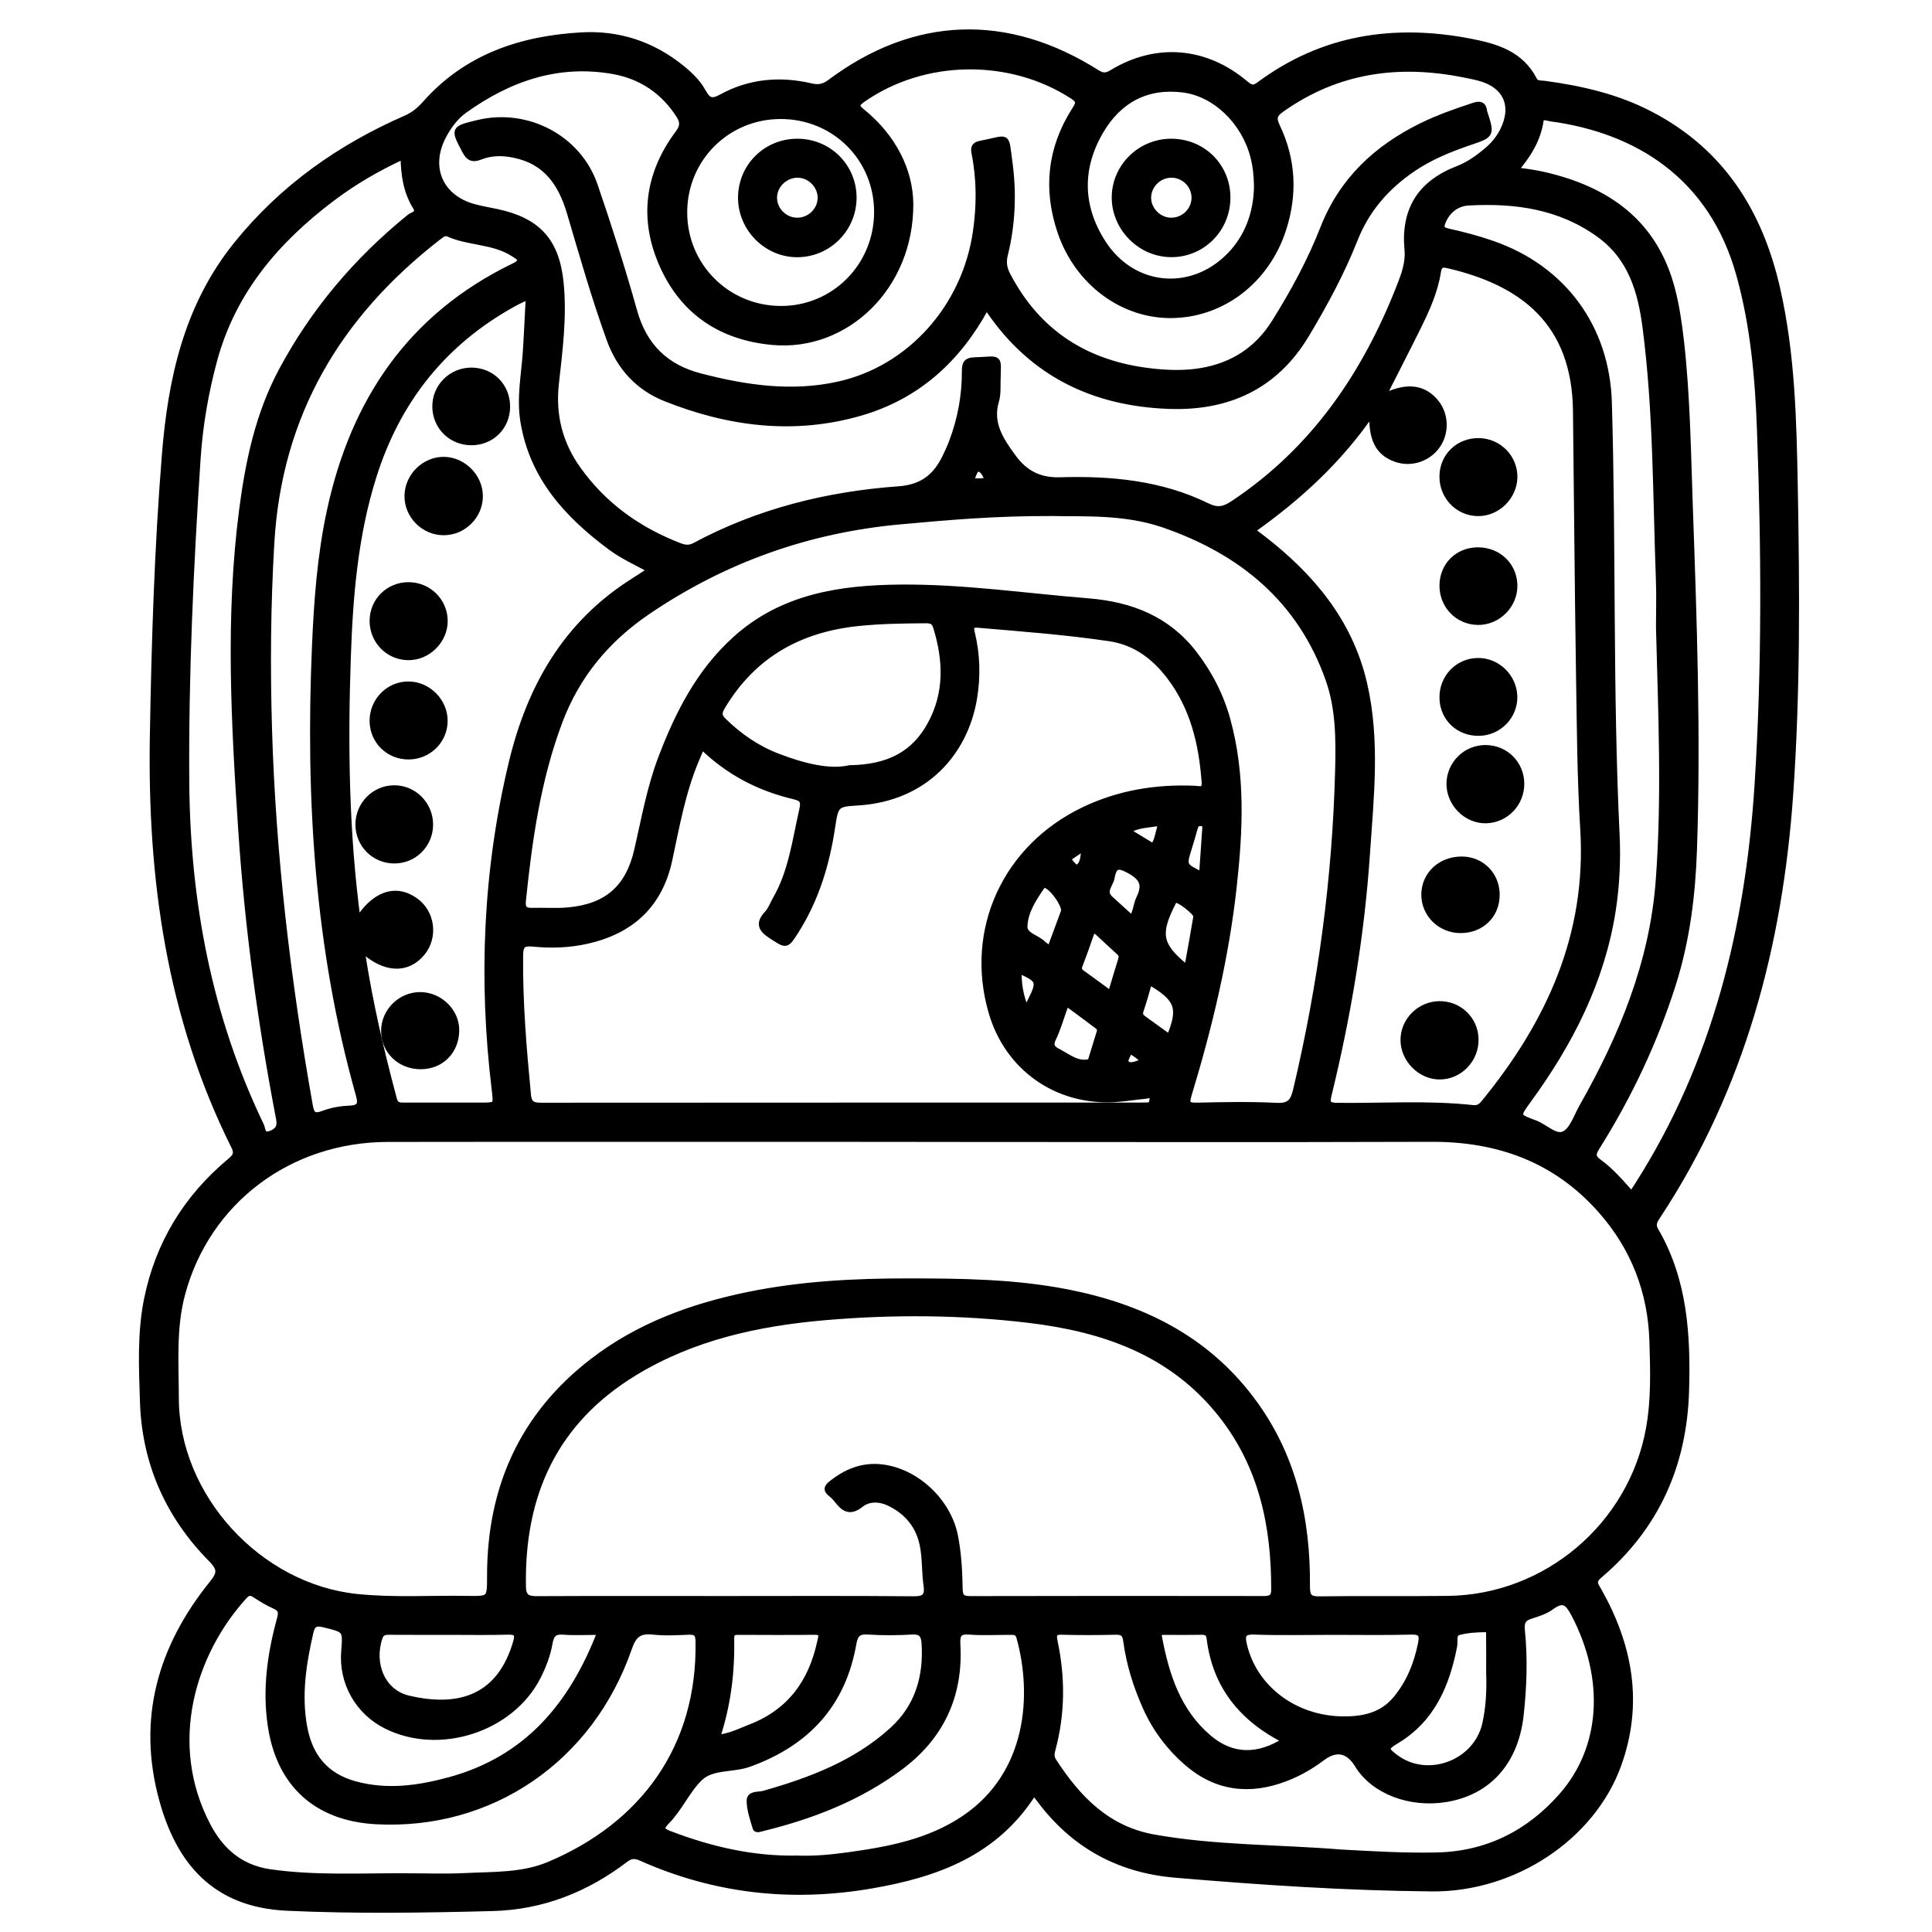 <?xml version="1.0" encoding="utf-8"?>
<!-- Generator: Adobe Illustrator 23.0.0, SVG Export Plug-In . SVG Version: 6.00 Build 0)  -->
<svg version="1.0" xmlns="http://www.w3.org/2000/svg" xmlns:xlink="http://www.w3.org/1999/xlink" x="0px" y="0px"
	 viewBox="0 0 3000 3000" style="enable-background:new 0 0 3000 3000;" xml:space="preserve">
<style type="text/css">
	.st0{stroke:#000000;stroke-width:10;stroke-miterlimit:10;}
</style>
<g id="Layer_1">
</g>
<g id="Layer_2">
	<g>
		<path class="st0" d="M1605.2,2782.8c-59.4,94.2-150.7,127.1-251.8,144.6c-124,21.4-243.3,8.3-358.2-43c-9.5-4.2-16.1-3.6-24.4,2.7
			c-60.9,46.4-128.9,73.4-206.3,75.4c-106.3,2.7-212.5,4.4-318.9-0.5c-112.8-5.2-167.5-72.7-193.5-167.7
			c-34.3-125-2.2-235.9,77.4-334.8c12.5-15.5,14.2-23.1-1.1-38.6c-66.7-67.5-103.1-149.4-106.1-244.6c-1.7-53.1-4.3-106.4,6.4-159
			c17.6-86.4,61.3-157.5,128.8-213.9c8.7-7.2,12-12.4,6.3-23.7c-100.1-200.8-130-415.6-126.1-637.2c2.5-145.7,7-291.3,18.7-436.5
			c9.5-117.6,34.2-230.5,111.1-325.9c71-88.1,160.2-151.1,263-196c12.4-5.4,21.5-13.1,30.5-23.3C725,88.7,809.1,60.7,902.3,55.3
			c58.1-3.4,110.3,13.8,155.8,50.6c13,10.5,25.2,22.3,33.1,36.7c7.9,14.5,14.3,16.9,29.5,8.5c43.5-23.9,90.6-28,138.6-16.7
			c12,2.8,20.3,0.9,30-6.3c131.1-98,274.6-103.1,414.3-14.6c9.3,5.9,15.2,4.7,23.8-0.5c68.2-41.2,143.8-35.1,205.6,16.6
			c7.7,6.4,12.4,9.9,22.3,2.5c98.7-73.4,209.1-90,327.9-67.1c40.7,7.9,78,19.2,98.7,59.3c3.6,6.9,10.5,5.3,16.5,6.2
			c57,7.7,112.5,20.4,164.1,47.3c110.4,57.5,169.5,151.5,196.6,269.9c23.3,101.8,25.6,205.4,27.5,308.8c2.9,158.8,4,317.6-7.1,476.3
			c-16.4,234.3-74.5,455.3-204.9,653.8c-4.8,7.4-10.2,13.8-4.2,24.2c45,77.2,49.9,162.2,47.4,248.7
			c-3.3,115.2-46.4,211.8-134.8,286.7c-11.3,9.6-5.8,15.4-1,23.8c48.5,85.8,64.8,175.7,30.5,270.5
			c-40.6,112.1-161.9,192.6-288.7,191.5c-133.2-1.2-266.1-10-398.9-21.3c-88.6-7.6-158.8-46.8-211.4-118.1
			C1611.5,2789.8,1609.2,2787.4,1605.2,2782.8z M1428.8,1768.2c0,0,0-0.1,0-0.1c-275.5,0-551.1-0.3-826.6,0.1
			c-153.6,0.2-280.8,96.8-319.5,240.2c-14.5,53.7-10.1,108.4-10,162.7c0.3,153.2,128.8,293.3,281.5,309c57.2,5.9,114.5,2,171.8,3
			c35.4,0.6,35.3,0.1,35.3-35.8c-0.1-136.2,50.1-249,158.7-332.8c71.2-55,153.8-85.3,241.4-103.3c82.3-16.9,165.3-21.2,249.1-21.1
			c82.9,0,165.6,1,247.4,17.1c114.1,22.5,213.1,70.7,284.8,165.7c64.8,85.8,87.3,184.7,86.4,290.1c-0.1,16.1,3.5,21.1,20.2,20.8
			c66.3-1,132.6,0.1,198.9-0.7c152.9-1.7,285-113.8,312.5-263.9c8.3-45.2,6.9-90.8,5.5-136.3c-2.3-77.3-28.8-145.7-80.1-203.8
			c-70-79.1-159.3-111.5-263.7-111.1C1957.8,1768.9,1693.3,1768.2,1428.8,1768.2z M1413.2,316.4c0.6,129.1-99.8,224.4-213,214.3
			c-79.5-7.1-138.7-46.2-171.2-119c-32.1-72-22.8-141.6,24.6-205c7.7-10.2,7.6-17.8,1.3-27.7c-24-37.6-58.7-61-101.7-68.8
			c-85.9-15.5-162.1,10.7-231.5,60.2c-14.8,10.5-25.6,25.1-34,41.2c-25,48.2-4.9,95.3,47.3,110c11.9,3.3,24.2,5.3,36.4,7.9
			c63.7,13.6,92.3,45.2,98.8,109.8c5.3,52.6-1.7,104.8-7.4,156.9c-5.4,49.2,6.2,93.3,34.5,132.9c40.1,56.1,93.9,94.5,158,119.1
			c8.3,3.2,15.4,3.9,23.6-0.5c98.9-53.1,205.7-79.6,316.7-87.6c37.1-2.7,58-19.9,72.7-50.4c3.6-7.4,7.1-15,10-22.7
			c13.7-35.8,20.5-73,20.3-111.3c-0.1-11.3,2.9-15.6,14.8-15.9c41.1-1.2,35.9-8.3,35.3,32.1c-0.2,10.3,0.5,20.6-2.5,30.8
			c-10.3,34.8,7.5,61.2,26.5,87.2c18.2,24.9,40.4,37.1,73.4,36.2c78.4-2.3,156.2,4.7,228.2,40c16.3,8,26.6,5.6,40.8-3.8
			c125.1-83.1,205-200.5,258.8-337.9c7.1-18,13.9-37,12-56.3c-5.9-62.4,20.2-103.3,78.3-125.6c17.4-6.7,32.6-17.9,46.8-30.1
			c9.5-8.2,17.2-17.9,22.9-29.1c19.7-39.1,5.2-71.6-37-82.8c-7.3-2-14.8-3.4-22.2-4.9c-101.9-20.7-197.5-8-284.2,53.2
			c-11.1,7.8-14.9,13.1-7.9,27.7c24.6,51.3,27.2,104.9,9.7,159.2c-25.5,79.1-93.4,131.6-171.4,133.2c-76.6,1.5-147.2-50.1-174-129.4
			c-22.3-65.9-15.5-129.3,22.2-188.4c6-9.4,8.8-14.4-3.2-22.2c-97.4-63.3-231.3-61.4-326.4,5c-11.4,8-11.1,11.6-0.5,20.3
			C1387.6,213.8,1412.6,265.6,1413.2,316.4z M1126.5,2483.3c97.4,0,194.7-0.5,292.1,0.4c18.1,0.2,22.9-5.5,20.4-22.5
			c-2.9-20.4-1.7-41.3-5.8-61.8c-6-30-23.2-51-49.7-64.7c-15.8-8.2-33.7-9.5-47.3,1.2c-16.9,13.4-25.9,6-36-6.8
			c-3-3.8-6.4-7.3-10.2-10.3c-6.5-5.3-5.9-9,0.6-14.2c22.9-18.6,48.5-29.2,78.3-25.8c53.5,6.1,102.9,52.4,113.6,106.1
			c5.4,27.2,6.8,54.8,7.3,82.4c0.2,12.8,4.5,16.1,16.9,16.1c151.9-0.4,303.8-0.3,455.7-0.1c11,0,16.5-2.5,16.5-14.7
			c0.3-99.7-19.3-193.2-83.2-273.4c-76.4-96-182.6-132.3-298.5-146.1c-105.1-12.5-210.9-13.2-316.4-4.1
			c-103.9,9-204.7,30.9-295.3,85.9c-124.8,75.8-176.5,190-173.8,332.8c0.3,16.9,7.5,19.9,22.6,19.8
			C931.7,2483,1029.1,2483.3,1126.5,2483.3z M1089.7,1158.1c-3.7,8.8-6.3,15.1-9,21.3c-21.1,49.9-30.4,102.9-41.7,155.5
			c-14.9,69.7-58.8,110.1-127.3,125.6c-27.8,6.3-56,7.2-84.1,4.4c-15.6-1.5-20.1,2.5-20.3,18.4c-0.8,72.6,5.3,144.8,12.2,216.9
			c1.6,17.1,10.8,17.1,23.6,17.1c307.9-0.2,615.8-0.2,923.7-0.2c4.8,0,9.7-0.1,14.5-0.2c8,0,8.6-6.5,8.7-11.6
			c0.2-8.7-6.7-4.6-10.5-4.2c-16.5,1.5-32.8,4.4-49.3,5.3c-89.8,4.7-165.3-49-190.2-134.8c-37-127.5,21.6-255.7,143.8-313.9
			c54.1-25.8,111.5-35.1,171-32.6c7.8,0.3,17.1,4.3,16.1-10.5c-4.3-59.5-17.6-116.1-54.5-164.5c-23.7-31-53.3-53.5-93.6-59.4
			c-67.6-10-135.7-15.1-203.7-20.9c-11.6-1-12.7,3.1-10.4,12.8c8.2,33.9,9.2,68.1,3.3,102.7c-14.1,82.2-74.6,154.1-180.5,160.5
			c-32.4,1.9-34.4,3.1-39.5,37.2c-8.5,57.9-25.1,112.9-56.7,162.7c-14.8,23.3-14.1,22.1-37.2,7.2c-16.2-10.4-20.3-19.2-6.2-34.2
			c5.5-5.8,8.3-14.2,12.4-21.4c25.2-43.3,30.9-92.3,41.8-139.9c3-12.9,0.7-18-12.3-21.1C1180.1,1223.7,1132,1199.5,1089.7,1158.1z
			 M1943.6,823.6c6.9,5.2,11.3,8.4,15.6,11.8c76.2,58.7,136,129.3,158.5,225.5c20.6,88.1,10.5,177.4,4.5,265.9
			c-8.6,126.1-29.5,250.6-59.5,373.4c-3.3,13.5-0.7,17.1,13.7,17.3c70.3,0.8,140.8-4.2,211,3.5c8.1,0.9,12.6-2.6,17.3-8.3
			c101-123.5,164.1-260.3,154.1-424.7c-4.9-80.5-5.3-161.4-6.6-242.1c-2.1-135.9-3.1-271.9-4.7-407.9
			c-1.6-137.2-82.3-199.5-199.3-226.5c-9.1-2.1-14-0.5-15.6,9.9c-4.8,31-17.7,59.4-31.5,87.2c-17.9,36.2-36.4,72-55.1,108.9
			c36-18.2,61.7-16.4,81.2,5c16.6,18.2,19,46.1,5.6,67.2c-13.8,21.7-41.2,31.2-65.3,22.6c-27.3-9.7-38.4-31.3-36-74
			C2080.5,713.4,2016.8,771.9,1943.6,823.6z M1634.8,796.3c-89.8-0.4-162.6,6.2-235.5,12.8C1255.3,822,1124,868.6,1004.5,950
			c-63,43-109.1,98.7-136,170.1c-33.8,89.9-47.2,184-56.9,278.9c-1.2,12.2,3.4,16,14.8,15.7c18.6-0.5,37.4,1,55.9-0.7
			c60.6-5.5,94-35.1,107.5-93.8c11-47.6,19.4-95.9,36.8-141.9c26.4-69.7,59.5-135.1,116-185.9c73.3-65.9,163.5-79,256.7-79.7
			c97.4-0.7,193.8,13.6,290.7,21.4c65.5,5.3,122.3,27.3,163.6,80.7c23.8,30.8,41.5,65,51.9,102.8c23.6,85.6,19.4,172.3,9.9,259
			c-12.1,110-37.8,217.3-69.9,323c-4.2,13.7-2.6,17.9,12.6,17.6c41.4-0.9,82.9-1.8,124.2,0.3c20.5,1,26.3-6.7,30.6-24.9
			c38.8-163.7,61.1-329.5,65.3-497.6c1.2-47,1-94.6-14.6-139.3c-43.6-124.5-135.3-199.6-256.8-241.5
			C1745.8,793.3,1681.7,797.4,1634.8,796.3z M563.1,1474.5c-0.4,4.1-1,6.2-0.7,8.1c11.7,75.7,29.1,150.2,48.9,224.2
			c2.8,10.5,8.9,10.3,16.8,10.3c39.4-0.1,78.7,0,118.1,0c25.7,0,25.4,0,22.2-26.2c-20.5-170.1-13.5-338.7,26.4-505.7
			c28.2-118,84.3-216.6,189.5-282.8c8.3-5.2,16.5-10.7,26.5-17.3c-22.8-12.6-43.6-21.8-61.9-35.4
			c-67.2-49.8-121.5-108.4-135.8-195.1c-6.1-36.7,1.4-72.9,3.8-109.2c1.8-27.6,2.9-55.2,4.6-86.1c-10.9,5.3-17.2,8-23.1,11.3
			c-109.4,60-181.4,150.3-218.8,269c-28.7,91.1-36.5,185-39.8,279.7c-4.8,137.4-3.1,274.4,15.4,411.4c25.8-41.9,58.9-53.5,89.4-31.8
			c25.9,18.4,30.8,56,10.5,80.6C632.2,1507.1,597.6,1505.9,563.1,1474.5z M2533.6,1855.3c4.3-6.7,7.3-11.2,10.3-15.8
			c120.7-189.6,171.4-400.1,185.6-621.4c11.8-183.5,10.4-367.2,3.7-550.8c-3-81.4-10.2-162.4-32.3-241.5
			c-42.6-152.3-158.1-224.3-293.3-242.4c-5.6-0.8-14.3-5-15.7,4c-4.5,29.3-19.3,53.5-40,77.3c10.5,1.4,16.6,2,22.6,3
			c6.8,1.1,13.6,2.2,20.4,3.7c100.2,22.4,174.5,74.1,201.4,178.9c6.7,26.1,10.5,52.7,13.6,79.5c9.6,85.2,10.7,170.8,13.7,256.3
			c6.3,177.3,12.5,354.7,6.5,532.2c-2.4,71.2-11.1,141.7-32.8,210c-28.4,89.2-68.1,173.2-117.8,252.4c-6.1,9.6-8.2,15.9,2.6,23.7
			C2501.1,1818.2,2516.5,1836.1,2533.6,1855.3z M628.4,2913.8c31.1,0,62.2,1.2,93.2-0.3c44-2.2,89.3-0.2,130.7-17.5
			c145.3-60.9,235.8-181.3,232.7-347.7c-0.2-12.1-4.3-15.3-15.6-14.9c-18.6,0.8-37.4,1.8-55.9-0.2c-21.4-2.3-30.1,5.4-37.3,26.2
			c-59.8,172.6-214.5,277.7-391.9,268.3c-92.1-4.9-149.9-57.1-163.5-147.9c-8.5-56.4-0.7-111.5,14.2-165.8c3-11,1.9-16.1-8.4-20.7
			c-10.6-4.8-20.8-10.9-30.5-17.3c-7.2-4.8-11.5-3.7-17.3,2.6c-79.4,87.3-124.2,228-56.5,356.7c20.5,39,50.9,65.7,97.2,72.3
			C489,2917.5,558.8,2913.5,628.4,2913.8z M2082.2,2876.9c49.6,2.7,99.2,5.7,148.9,4.6c78.5-1.7,143.2-34.7,193.9-92.2
			c66.6-75.4,71.9-183.4,19.7-282.9c-9.3-17.7-16.7-25.7-35.6-11.9c-9.2,6.8-20.9,10.7-32,14.1c-12.1,3.7-15.5,9.8-14.3,22.6
			c4.5,44.1,3,88.3-1.9,132.2c-8,72.2-50.1,119.1-115.5,129.8c-56.2,9.2-112.2-12.4-136.9-52.8c-14.6-23.9-33.8-27.7-56-10.9
			c-17.2,13-35.8,23.6-55.7,31.3c-56,21.7-108,15.7-154.1-24.5c-26.8-23.4-47.8-51.3-62.6-83.9c-15.2-33.5-26.1-68.2-31-104.6
			c-1.5-11.4-5.9-14.7-17-14.4c-27.6,0.7-55.2,0.8-82.8,0c-13-0.4-14.4,4.1-12,15.7c11.9,56.2,11.6,112.3-3.5,168
			c-1.7,6.4-2.1,11.8,1.7,17.6c37.9,58.4,83.6,106,156.3,118.9C1887.8,2870.7,1985.4,2869,2082.2,2876.9z M627,241.8
			c-40.9,18.8-77.5,40.2-111.6,65.9c-86.4,65.2-153.9,144.1-183,251c-13.8,50.8-22.6,102.6-26,154.9
			c-10.9,166.7-18.7,333.5-17.5,500.7c1.4,185.9,34.9,364.7,115.9,533.1c2.9,6,1.9,18.6,15.7,13.4c11.3-4.3,15.6-10.7,13.2-23.5
			c-28.5-148.5-48.8-298.3-58.8-449.1c-11-165.3-20.1-330.9,1.4-496.2c9.7-74.8,25.1-148.2,61.1-215.7
			C487.2,483,554.1,404.3,636,337.7c4.6-3.8,16.8-5.5,10-16.4C631.4,297.8,627.2,271.6,627,241.8z M2576.4,974.1
			c0-24.2,0.8-48.3-0.1-72.5c-4.9-131-3.8-262.4-20.7-392.7c-7.3-56.5-22.4-109.4-72.5-145.4c-61.2-44-130.5-53.3-202.8-49.4
			c-17.8,1-32.2,11.4-39.9,29c-4,9.3-3.6,14.2,8.4,16.8c22.8,5,45.6,11,67.7,18.7c111.4,38.4,178,130.9,181.4,246.5
			c6.6,223.6,1.3,447.4,12,670.9c1.9,39.3,0,78.8-6,117.7c-17.1,109.6-66.1,205.3-130.7,293.9c-18.6,25.6-19,26.2,10,36.8
			c15.8,5.8,32.1,23.9,46,16.9c13.1-6.6,19.3-27.4,27.8-42.3c62.2-109.6,109.5-224.2,119-351.6
			C2585.8,1236.4,2579.7,1105.3,2576.4,974.1z M694.6,361.7c-6,0.1-6.2,0-16.2,7.8C524,489.9,432.7,643.8,421,842.6
			c-5.7,96.7-6.5,193-3.6,289.7c5.8,196.3,29,390.6,63.2,583.8c2.2,12.7,5.2,19.6,20.6,13.9c12.8-4.8,26.8-7.6,40.4-8.1
			c17.2-0.6,20.4-6.1,15.8-22.3c-64.1-227.7-78-460.5-68-695.5c3-70.4,8.1-140.4,22.9-209.6c36.7-171.3,125.3-303.1,285.9-380.9
			c19.4-9.4,6.1-15.7-1.5-20.5C765.1,373.1,725.9,376.9,694.6,361.7z M1237.3,2886.3c28.4,1.1,53.8-1.6,79-5
			c63.8-8.7,127-20.6,181.6-57.6c102.4-69.4,110-192.6,85.4-281.3c-2.6-9.5-8.9-8.8-15.8-8.8c-20.7,0-41.5,1.2-62.1-0.4
			c-17.3-1.3-20,5.2-19.1,21c4.4,79-25.7,142.8-89.2,189.9c-64.1,47.6-137.2,75.8-214.2,94.6c-3.2,0.8-8.4,2.8-9.3-0.6
			c-4-13.8-9.2-28-9.2-42c0-10.9,13.8-8.1,21.6-10.4c72.9-20.6,143.1-47.2,200.1-99.1c39.3-35.7,53.3-82.5,49.9-134.9
			c-0.8-13-5.1-19.5-20-18.6c-22.7,1.4-45.6,1.5-68.3,0c-15-1-20.3,4.5-22.8,18.5c-16.4,94.5-72.1,154.6-161.7,187
			c-25.7,9.3-57.5,3.3-77,22.2c-19.7,19.2-31.2,46.9-51.1,67.1c-10.8,10.9-8.6,15.2,5,20.3
			C1104.6,2872.9,1170.8,2887.7,1237.3,2886.3z M1319.4,1193.2c62.7-0.9,100.9-23.4,125.2-67.3c27.1-48.9,25.4-100.4,9.3-152.5
			c-2.9-9.6-8.8-10.7-17.1-10.6c-34.5,0.3-68.8,0.7-103.2,4.2c-91.8,9.3-163.8,49.2-212,129.4c-5.7,9.6-6.9,15,2.2,23.8
			c24.6,23.9,52.1,42.8,84.2,55C1247.9,1190.5,1288.4,1200.4,1319.4,1193.2z M1212.1,179.8c-83.4,0.1-149.8,66.3-150,149.7
			c-0.2,83.1,66.1,149.9,149.5,150.6c83.6,0.7,150.8-66.7,150.7-151.1C1362.2,245.4,1296,179.7,1212.1,179.8z M932.7,2533.6
			c-21.5,0-40,1.1-58.3-0.3c-14.3-1.1-19.1,5-21.3,17.7c-3.1,18.4-9.9,35.8-18.3,52.5c-41.5,81.3-152.6,117.2-234.8,76.1
			c-43.7-21.8-69.1-66.9-65.2-115.4c2.7-34.1,2.6-33.7-30.8-42c-12-3-18.9-2.4-22.2,11.8c-11.2,48.7-18.9,97.6-9.8,147.6
			c8.2,45.3,32.7,76.4,78.5,89.1c49.8,13.8,98.6,7.1,147-6C817.9,2732.1,888.6,2648.7,932.7,2533.6z M1952.2,289.5
			c-0.3-17.8-2-32.8-5.9-47.5c-14.4-54-59.4-97.2-109.2-103.4c-56.9-7.1-100.3,16.8-128.4,64.7c-33.8,57.7-32.8,117.6,3.6,174.1
			c48.1,74.6,143.7,80.5,202.5,14.2C1941.1,361.6,1951.5,326,1952.2,289.5z M2069.9,2533.6c-40.7,0-81.5,1-122.1-0.4
			c-19.4-0.7-19.9,7.1-16.3,22c16.1,67,79,114.3,153.7,115c31.4,0.3,60.6-5.7,82.1-31.2c21.4-25.4,33.3-55.3,39.7-87.6
			c2.5-12.5,0.2-18.6-15-18.2C2151.4,2534.3,2110.6,2533.6,2069.9,2533.6z M697.6,2533.6c-31,0-62,0.1-93-0.1
			c-7.4,0-12.6,0.6-15.6,9.3c-13.8,40.8,4.2,85.4,45,95c81,19,143.1-2.4,167.8-88.1c3.8-13.2,0.2-16.7-13.2-16.4
			C758.2,2534.2,727.9,2533.6,697.6,2533.6z M2312.7,2597.2c0-18.6,0.2-37.2-0.1-55.8c-0.1-4.4,1-12-4.8-12
			c-14.4,0.2-29.1,0.9-42.9,4.6c-9.5,2.5-5.8,14.1-7.2,21.8c-11.6,60-34.1,113.4-89.3,146.7c-18.1,10.9-18.7,14.1-1.3,27
			c50,37,125.6,8.7,139.5-52.3C2312.5,2651,2313.7,2624.1,2312.7,2597.2z M1112.8,2698.9c20.6-1.8,36.3-10.2,52.7-16.5
			c61.4-23.7,94.9-70,108.4-132.7c1.7-7.9,5.5-16.4-9.2-16.2c-39.2,0.5-78.4,0.2-117.7,0.1c-6.8,0-12.1,0.7-11.9,9.8
			C1136.1,2595.7,1130.1,2647.1,1112.8,2698.9z M1996.3,2702.6c-67.3-33.9-108.6-84.7-117.7-158.7c-0.9-7.5-4.5-10.5-12.2-10.4
			c-19.3,0.4-38.6,0.2-57.9,0.1c-6,0-10.8,0.2-9.1,8.9c11.2,59.2,29.2,115.2,77.1,156.1C1912.3,2729.1,1953,2730.5,1996.3,2702.6z
			 M1708,1602.3c0.7-3.7,0.1-6.7-3.2-9.1c-14.4-10.6-28.6-21.6-43.1-32c-6.3-4.5-8,0.5-9.8,5.5c-5.5,15.5-10.1,31.5-17.2,46.3
			c-6.6,13.7,2.9,17.6,10.9,21.9c14.7,7.8,28.6,19.6,47.3,14.3c0.9-0.2,1.4-2.3,1.8-3.6C1699.2,1631.1,1703.6,1616.7,1708,1602.3z
			 M1630.7,1474.2c7.8-21.2,14.8-39.8,21.6-58.5c3.5-9.6-20.3-42.4-30.4-42c-1.7,0.1-3.8,1.6-4.8,3.1
			c-12.9,18.9-25.9,38.8-26.7,61.6c-0.5,14.5,18.8,17.7,28.4,26.9C1621.6,1468.1,1625.2,1470.2,1630.7,1474.2z M1724.9,1544
			c5.8-19.4,11-36.8,16.4-54.2c1.4-4.5,0.9-7.8-2.6-11c-11.2-10.2-22.2-20.5-33.3-30.8c-5.4-5-9.2-5.1-11.9,2.8
			c-5.5,16.2-11.4,32.3-17.5,48.3c-2.2,5.6-0.4,9,4,12.2C1694.5,1521.7,1708.8,1532.2,1724.9,1544z M1844,1502.4
			c4.9-27.1,9.8-53.2,14.1-79.4c1-5.9-27.4-28.1-33.2-26.2c-2,0.6-3.5,3.7-4.6,5.9c-23.8,46.9-20.5,64.8,17.8,97
			C1838.5,1500.1,1839.2,1500.2,1844,1502.4z M1816,1611.4c19.4-46.1,14-61.2-31.6-87.5c-4.5,15.3-8.5,30.4-13.6,45.2
			c-2.4,6.9,0.6,10.2,5.4,13.6C1789.5,1592.2,1802.6,1601.7,1816,1611.4z M1757.7,1426.8c7.2-10.8,7-22.5,11.7-32
			c10-20.5,5.3-32-15.3-43.3c-17.6-9.7-24.9-8.5-28.2,10.9c-1.9,11.1-15.1,21.7-2,33.7C1735,1406.2,1746.1,1416.3,1757.7,1426.8z
			 M1866.8,1359.2c1.7-24.6,3.4-47,4.8-69.5c0.3-5,2.1-11.3-6.8-12c-7.6-0.6-8.9,4.3-10.5,9.9c-2.7,9.9-5.7,19.7-8.7,29.5
			C1837.1,1344.8,1837.1,1344.8,1866.8,1359.2z M1593.3,1569.1c21.8-43.8,26.6-46.6-11.8-62.8
			C1580.7,1527.9,1584.3,1548.1,1593.3,1569.1z M1790.8,1315.1c6.7-8.9,7.6-18.7,10.3-27.8c1.4-4.8,1.6-10.4-6-9.1
			c-14.3,2.5-29.5,2.2-45.5,11.9C1765.3,1299.6,1778,1307.3,1790.8,1315.1z M1684.2,1315c-8.8,6-17.5,11.9-26.5,18
			c4.2,7.4,12.4,16.8,15.8,14.7C1683.3,1341.8,1682.8,1328.7,1684.2,1315z M1777.7,1649.5c-7.8-9.7-15.6-14.4-24.3-19
			c-1.7,8-9.9,16.6-4.2,21.4C1756.7,1658.4,1766.4,1650.5,1777.7,1649.5z M1506.1,746.3c10.7,2.4,19.1,1.8,28.9-0.2
			c-4.4-8.4-8-18.2-15.4-18.6C1512.4,727,1512,738.3,1506.1,746.3z"/>
		<path class="st0" d="M1530.8,477.2c-44.1,81.1-106.9,137.7-194.2,163.2c-103.5,30.2-205.1,17-303.5-22.3
			c-41-16.4-70.3-47.6-85.9-90.5c-23.5-64.7-42.3-130.9-61.8-196.9c-13.4-45.3-36.4-80.1-86.1-90.5c-18-3.8-36-4.1-53,2.6
			c-12.3,4.9-18,2.5-24.1-9.2c-17.4-33.3-18-33.1,19.5-42.2c76.3-18.6,156.2,22.8,181.5,96.8c22.1,64.4,42.8,129.4,61.2,195
			c15.3,54.7,49.1,87.7,103.2,101.6c70.7,18.3,141.8,28.8,214.7,12.6c110.7-24.6,196.4-119.7,213.4-237.4c5.9-40.7,6-81.2-2-121.5
			c-2-10.1,0.1-13.3,9.6-15.1c43.5-8.3,37.7-15.6,43.5,26.2c6.9,49,5.1,97.9-6.8,145.9c-2.9,11.8-1.4,21.2,3.9,31.4
			c47.5,91.5,124.3,139.2,225.2,150.3c25.4,2.8,51,3.5,76.4-0.8c48.9-8.3,87.1-32.9,113.7-75.2c29.4-46.8,55.8-95.5,75.9-146.8
			c29.3-74.6,82.6-124,152.5-158.5c26-12.8,53.4-22.3,80.9-31.4c8.9-3,14.8-2.2,15.7,8.6c0.1,0.7,0.4,1.3,0.6,2
			c10.9,33.7,10.9,33.9-21.5,44.9c-32.1,10.9-63.5,23.6-91.5,43c-39.9,27.6-70.2,62.3-88.6,108.8c-20.2,51.2-46.6,100-75,147.4
			c-48.5,81-122.2,114.3-214.3,110.7c-116.1-4.5-210.6-50.2-277.3-147.7C1535.7,480.8,1533.8,479.8,1530.8,477.2z"/>
		<path class="st0" d="M2234.7,1559.6c30.8-0.5,55.7,23.5,56.2,54.1c0.6,31.3-24.7,57.6-55.5,57.5c-29.4,0-55.4-26.1-55.7-55.8
			C2179.4,1585.3,2204.3,1560.1,2234.7,1559.6z"/>
		<path class="st0" d="M2361.9,1216.9c0.2,30.5-23.9,55.7-54.2,56.5c-30.3,0.8-56.8-25.7-56.6-56.5c0.3-30.5,25-55,55.6-55
			C2337.5,1161.9,2361.7,1186,2361.9,1216.9z"/>
		<path class="st0" d="M2296.9,685.3c30.6,0.7,55,25.9,54.3,56.2c-0.7,30-26.5,55.2-56.3,54.9c-31.1-0.3-55.6-26.2-54.7-57.9
			C2241,707.7,2265.7,684.6,2296.9,685.3z"/>
		<path class="st0" d="M2294.9,854.9c31.5,0,55.6,23.1,56.3,53.8c0.7,30.7-25.5,57.1-56.3,56.7c-30.6-0.3-54.6-24.8-54.7-55.7
			C2240.1,878.4,2263.6,854.9,2294.9,854.9z"/>
		<path class="st0" d="M2270,1335c30.1,0.1,53.3,23.3,53.7,53.7c0.4,32-23.6,55.5-56.4,55.2c-30.8-0.3-55.4-24.7-55.3-54.8
			C2212.1,1358.3,2237.2,1334.8,2270,1335z"/>
		<path class="st0" d="M2351.1,1081.6c0.6,30.2-23.8,55.4-54.3,56c-31.4,0.6-55.9-22.4-56.6-53.3c-0.8-31.8,23.6-57.4,54.9-57.6
			C2325.1,1026.5,2350.5,1051.5,2351.1,1081.6z"/>
		<path class="st0" d="M744.8,770.6c-0.1,30.2-25.2,55.3-55.5,55.5c-31.1,0.2-56.9-25.9-56.2-56.9c0.7-30.1,26.6-55.2,56.4-54.8
			C719.4,714.9,744.9,740.7,744.8,770.6z"/>
		<path class="st0" d="M634.7,1174.3c-30.9,0.2-55.4-23.7-55.8-54.4c-0.4-31.5,25-57.2,56-56.7c29.9,0.4,55.3,26.2,55.2,56.1
			C690.1,1149.6,665.4,1174.1,634.7,1174.3z"/>
		<path class="st0" d="M578.9,963.7c0.3-30.7,24.7-54.8,55.6-54.7c30.7,0.1,55.4,24.5,55.7,54.9c0.2,30.7-26.5,57-57.1,56.2
			C602.6,1019.4,578.7,994.4,578.9,963.7z"/>
		<path class="st0" d="M611.9,1335.8c-30.6-0.2-54.9-24.6-55-55.4c-0.1-30.6,24.3-55.6,54.6-56c30.9-0.5,56.4,25.3,56,56.6
			C667.1,1311.8,642.5,1336,611.9,1335.8z"/>
		<path class="st0" d="M652.8,1655.3c-31.5-0.2-55.6-23.3-56-53.8c-0.4-30.8,25.6-56.6,56.8-56c28.6,0.6,55.3,24.8,54.5,55.6
			C707.3,1632.5,684.4,1655.5,652.8,1655.3z"/>
		<path class="st0" d="M787.1,631.5c-0.1,31.1-23.9,54.8-55,54.9c-31,0-55.3-23.7-55.8-54.5c-0.5-31.2,25-56.5,56.4-56.1
			C763.7,576.2,787.2,600.3,787.1,631.5z"/>
		<path class="st0" d="M1325.1,306.5c0.2,47.9-38.1,87.1-85.9,87.9c-48,0.8-88.4-39.5-88.2-87.8c0.3-48.1,38.8-86.2,87-86.2
			C1286.4,220.4,1324.8,258.4,1325.1,306.5z M1274.6,307.9c0.5-19.1-15.3-35.9-34.6-36.9c-20-1-37.9,15.4-38.4,35.2
			c-0.5,19.1,15.3,35.9,34.6,36.8C1256.5,344,1274.1,328,1274.6,307.9z"/>
		<path class="st0" d="M1818.1,220.4c48.6-0.3,87,37.2,87.5,85.4c0.5,49.1-38.5,88.8-87.1,88.5c-47.2-0.2-86.9-39.9-87.2-87.1
			C1731,259.8,1770.1,220.7,1818.1,220.4z M1855.2,307.9c0.5-19.3-14.9-35.9-34.3-36.9c-20.2-1.1-37.8,15-38.4,35.1
			c-0.6,18.9,15.3,35.9,34.4,36.9C1837.2,344,1854.6,328.1,1855.2,307.9z"/>
	</g>
</g>
</svg>
